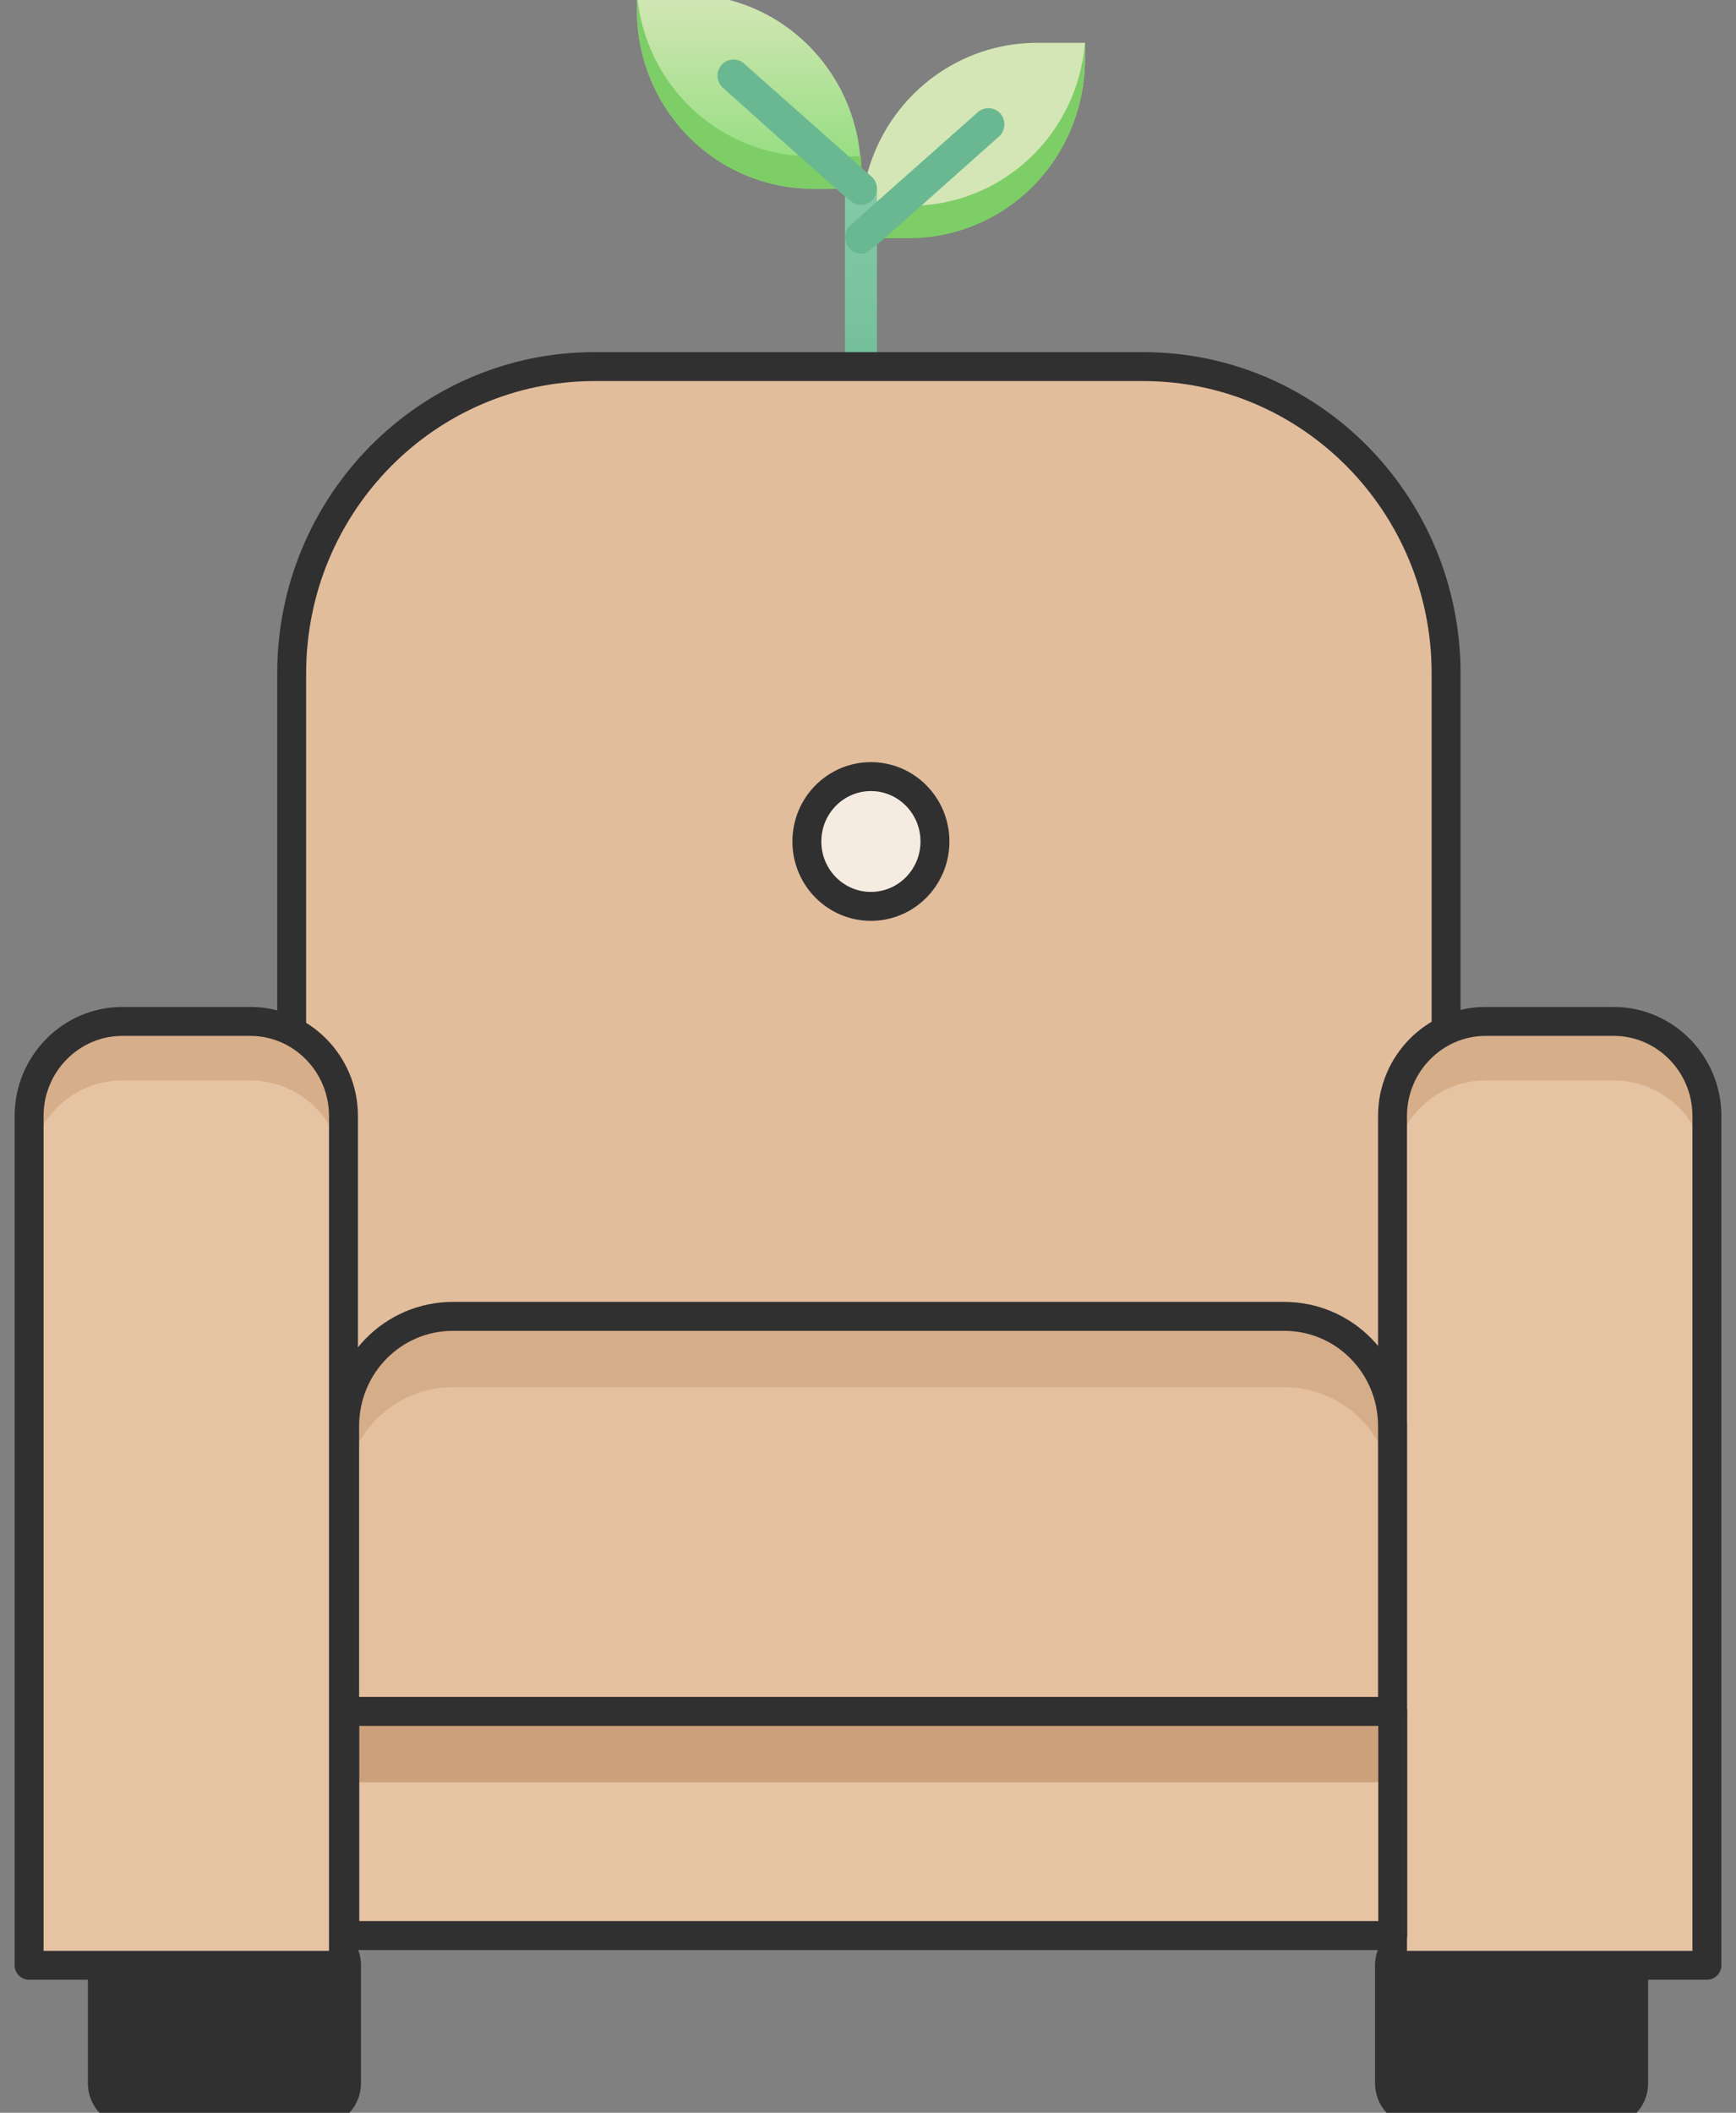 <svg width="60" height="73" viewBox="0 0 60 73" fill="none" xmlns="http://www.w3.org/2000/svg">
<rect x="0" y="0" width="60" height="73" fill="#808080" stroke="none"/>
<g clip-path="url(#clip0)">
<path d="M22.016 -0.2H23.675C24.473 -0.2 25.264 -0.041 26.002 0.269C26.74 0.578 27.41 1.032 27.975 1.604C28.54 2.177 28.988 2.856 29.294 3.603C29.599 4.351 29.757 5.152 29.757 5.961V6.521H28.098C27.299 6.521 26.508 6.362 25.77 6.052C25.032 5.743 24.362 5.289 23.797 4.717C23.233 4.144 22.785 3.465 22.479 2.718C22.173 1.97 22.016 1.169 22.016 0.36V-0.2Z" fill="url(#paint0_linear)"/>
<path d="M31.415 8.201H29.756V7.641C29.756 6.832 29.913 6.031 30.219 5.283C30.524 4.536 30.973 3.857 31.537 3.285C32.102 2.712 32.773 2.259 33.51 1.949C34.248 1.639 35.039 1.48 35.838 1.48H37.497V2.04C37.497 2.849 37.339 3.65 37.034 4.398C36.728 5.145 36.28 5.825 35.715 6.397C35.151 6.969 34.48 7.423 33.742 7.732C33.004 8.042 32.213 8.201 31.415 8.201Z" fill="url(#paint1_linear)"/>
<path d="M29.756 6.521H28.097C26.489 6.521 24.946 5.876 23.806 4.726C22.666 3.577 22.022 2.017 22.015 0.388C22.015 -0.245 21.982 -0.2 22.015 -0.2C22.146 1.338 22.845 2.769 23.973 3.808C25.1 4.846 26.573 5.415 28.097 5.401H29.756C29.776 5.774 29.776 6.148 29.756 6.521Z" fill="#7ECE67"/>
<path d="M37.497 2.068C37.497 3.702 36.856 5.27 35.715 6.425C34.575 7.58 33.028 8.23 31.415 8.23H29.756C29.756 7.669 29.756 7.406 29.756 7.109H31.415C32.943 7.123 34.42 6.55 35.548 5.506C36.676 4.462 37.372 3.023 37.497 1.48C37.53 1.48 37.497 1.435 37.497 2.068Z" fill="#7ECE67"/>
<path d="M29.203 16.043V6.521C29.203 6.373 29.261 6.23 29.365 6.125C29.468 6.02 29.609 5.961 29.756 5.961C29.902 5.961 30.043 6.02 30.147 6.125C30.25 6.23 30.309 6.373 30.309 6.521V16.043C30.309 16.192 30.25 16.334 30.147 16.439C30.043 16.544 29.902 16.603 29.756 16.603C29.609 16.603 29.468 16.544 29.365 16.439C29.261 16.334 29.203 16.192 29.203 16.043Z" fill="url(#paint2_linear)"/>
<path d="M29.756 7.081C29.463 7.081 29.756 7.289 24.968 3.02C24.865 2.92 24.804 2.784 24.798 2.64C24.792 2.496 24.841 2.355 24.935 2.246C25.03 2.138 25.161 2.071 25.303 2.058C25.445 2.046 25.586 2.09 25.697 2.18L30.121 6.101C30.205 6.176 30.265 6.276 30.291 6.386C30.319 6.496 30.312 6.612 30.272 6.719C30.233 6.825 30.162 6.917 30.07 6.982C29.977 7.046 29.868 7.081 29.756 7.081Z" fill="url(#paint3_linear)"/>
<path d="M29.756 8.762C29.643 8.761 29.534 8.727 29.442 8.662C29.349 8.597 29.279 8.505 29.239 8.399C29.2 8.293 29.193 8.177 29.22 8.066C29.247 7.956 29.307 7.857 29.391 7.781L33.814 3.86C33.925 3.77 34.066 3.726 34.208 3.739C34.35 3.751 34.482 3.818 34.576 3.927C34.67 4.035 34.719 4.176 34.713 4.32C34.707 4.464 34.647 4.601 34.544 4.701C29.756 8.952 30.049 8.762 29.756 8.762Z" fill="url(#paint4_linear)"/>
<path d="M10.081 49.968V23.266C10.081 17.416 14.769 12.667 20.543 12.667H39.517C45.292 12.667 49.98 17.416 49.98 23.266V49.968H10.081Z" fill="#E2BD9C"/>
<path d="M55.463 67.904H49.024V71.981H55.463V67.904Z" stroke="#313031" stroke-width="3" stroke-miterlimit="10" stroke-linecap="round" stroke-linejoin="round"/>
<path d="M55.463 67.904H49.024V71.981H55.463V67.904Z" fill="#313031"/>
<path d="M10.081 49.968V23.266C10.081 17.416 14.769 12.667 20.543 12.667H39.517C45.292 12.667 49.98 17.416 49.98 23.266V49.968H10.081Z" stroke="#313031" stroke-miterlimit="10" stroke-linecap="round" stroke-linejoin="round"/>
<path d="M58.994 68.027H48.129V38.675C48.129 36.882 49.578 35.414 51.348 35.414H55.775C57.545 35.414 58.994 36.882 58.994 38.675V68.027Z" fill="#E6C3A3"/>
<path opacity="0.6" d="M55.775 35.292H51.348C49.578 35.292 48.129 36.76 48.129 38.553V40.592C48.129 38.798 49.578 37.33 51.348 37.33H55.775C57.545 37.33 58.994 38.798 58.994 40.592V38.553C58.994 36.76 57.566 35.292 55.775 35.292Z" fill="#CBA07A"/>
<path d="M58.994 67.904H48.129V38.553C48.129 36.76 49.578 35.292 51.348 35.292H55.775C57.545 35.292 58.994 36.76 58.994 38.553V67.904Z" stroke="#313031" stroke-miterlimit="10" stroke-linecap="round" stroke-linejoin="round"/>
<path d="M10.976 67.904H4.537V71.981H10.976V67.904Z" fill="#313031"/>
<path d="M10.976 67.904H4.537V71.981H10.976V67.904Z" stroke="#313031" stroke-width="3" stroke-miterlimit="10" stroke-linecap="round" stroke-linejoin="round"/>
<path d="M11.871 67.904H1.006V38.553C1.006 36.76 2.455 35.292 4.225 35.292H8.652C10.423 35.292 11.871 36.76 11.871 38.553V67.904Z" fill="#E6C3A3"/>
<path opacity="0.6" d="M8.652 35.292H4.225C2.455 35.292 1.006 36.76 1.006 38.553V40.592C1.006 38.798 2.455 37.33 4.225 37.33H8.652C10.423 37.33 11.871 38.798 11.871 40.592V38.553C11.871 36.76 10.423 35.292 8.652 35.292Z" fill="#CBA07A"/>
<path d="M11.871 67.904H1.006V38.553C1.006 36.76 2.455 35.292 4.225 35.292H8.652C10.423 35.292 11.871 36.76 11.871 38.553V67.904Z" stroke="#313031" stroke-miterlimit="10" stroke-linecap="round" stroke-linejoin="round"/>
<path d="M11.912 59.14V49.275C11.912 47.175 13.582 45.483 15.654 45.483H44.386C46.459 45.483 48.129 47.175 48.129 49.275V59.14H11.912Z" fill="#E4C09F"/>
<path opacity="0.6" d="M44.386 45.483H15.654C13.582 45.483 11.912 47.175 11.912 49.275V51.721C11.912 49.621 13.582 47.929 15.654 47.929H44.386C46.459 47.929 48.129 49.621 48.129 51.721V49.275C48.129 47.175 46.459 45.483 44.386 45.483Z" fill="#CBA07A"/>
<path d="M11.912 59.14V49.275C11.912 47.175 13.582 45.483 15.654 45.483H44.386C46.459 45.483 48.129 47.175 48.129 49.275V59.14H11.912Z" stroke="#313031" stroke-miterlimit="10" stroke-linecap="round" stroke-linejoin="round"/>
<path d="M48.136 66.878V59.133H11.918V66.878H48.136Z" fill="#FFC857"/>
<path d="M48.136 66.878V59.133H11.918V66.878H48.136Z" fill="#E6C3A3"/>
<path d="M48.136 61.579V59.133H11.918V61.579H48.136Z" fill="#CBA07A"/>
<path d="M48.136 66.878V59.133H11.918V66.878H48.136Z" stroke="#313031" stroke-miterlimit="10" stroke-linecap="round" stroke-linejoin="round"/>
<path opacity="0.69" d="M30.101 31.317C31.323 31.317 32.314 30.314 32.314 29.075C32.314 27.837 31.323 26.833 30.101 26.833C28.878 26.833 27.887 27.837 27.887 29.075C27.887 30.314 28.878 31.317 30.101 31.317Z" fill="white"/>
<path d="M30.101 31.317C31.323 31.317 32.314 30.314 32.314 29.075C32.314 27.837 31.323 26.833 30.101 26.833C28.878 26.833 27.887 27.837 27.887 29.075C27.887 30.314 28.878 31.317 30.101 31.317Z" stroke="#313031" stroke-miterlimit="10" stroke-linecap="round" stroke-linejoin="round"/>
</g>
<defs>
<linearGradient id="paint0_linear" x1="25.886" y1="6.521" x2="25.886" y2="-0.2" gradientUnits="userSpaceOnUse">
<stop stop-color="#8CDD79"/>
<stop offset="1" stop-color="#D4E6B6"/>
</linearGradient>
<linearGradient id="paint1_linear" x1="5035.69" y1="3394.86" x2="5035.69" y2="2168.18" gradientUnits="userSpaceOnUse">
<stop stop-color="#8CDD79"/>
<stop offset="1" stop-color="#D4E6B6"/>
</linearGradient>
<linearGradient id="paint2_linear" x1="29.756" y1="16.598" x2="29.756" y2="5.967" gradientUnits="userSpaceOnUse">
<stop stop-color="#6AB891"/>
<stop offset="1" stop-color="#85CBA9"/>
</linearGradient>
<linearGradient id="paint3_linear" x1="2295.57" y1="2055.33" x2="3134.44" y2="2055.33" gradientUnits="userSpaceOnUse">
<stop stop-color="#6AB891"/>
<stop offset="1" stop-color="#85CBA9"/>
</linearGradient>
<linearGradient id="paint4_linear" x1="3033.85" y1="2310.08" x2="3872.73" y2="2310.08" gradientUnits="userSpaceOnUse">
<stop stop-color="#6AB891"/>
<stop offset="1" stop-color="#85CBA9"/>
</linearGradient>
<clipPath id="clip0">
<rect width="60" height="73" fill="white"/>
</clipPath>
</defs>
</svg>
